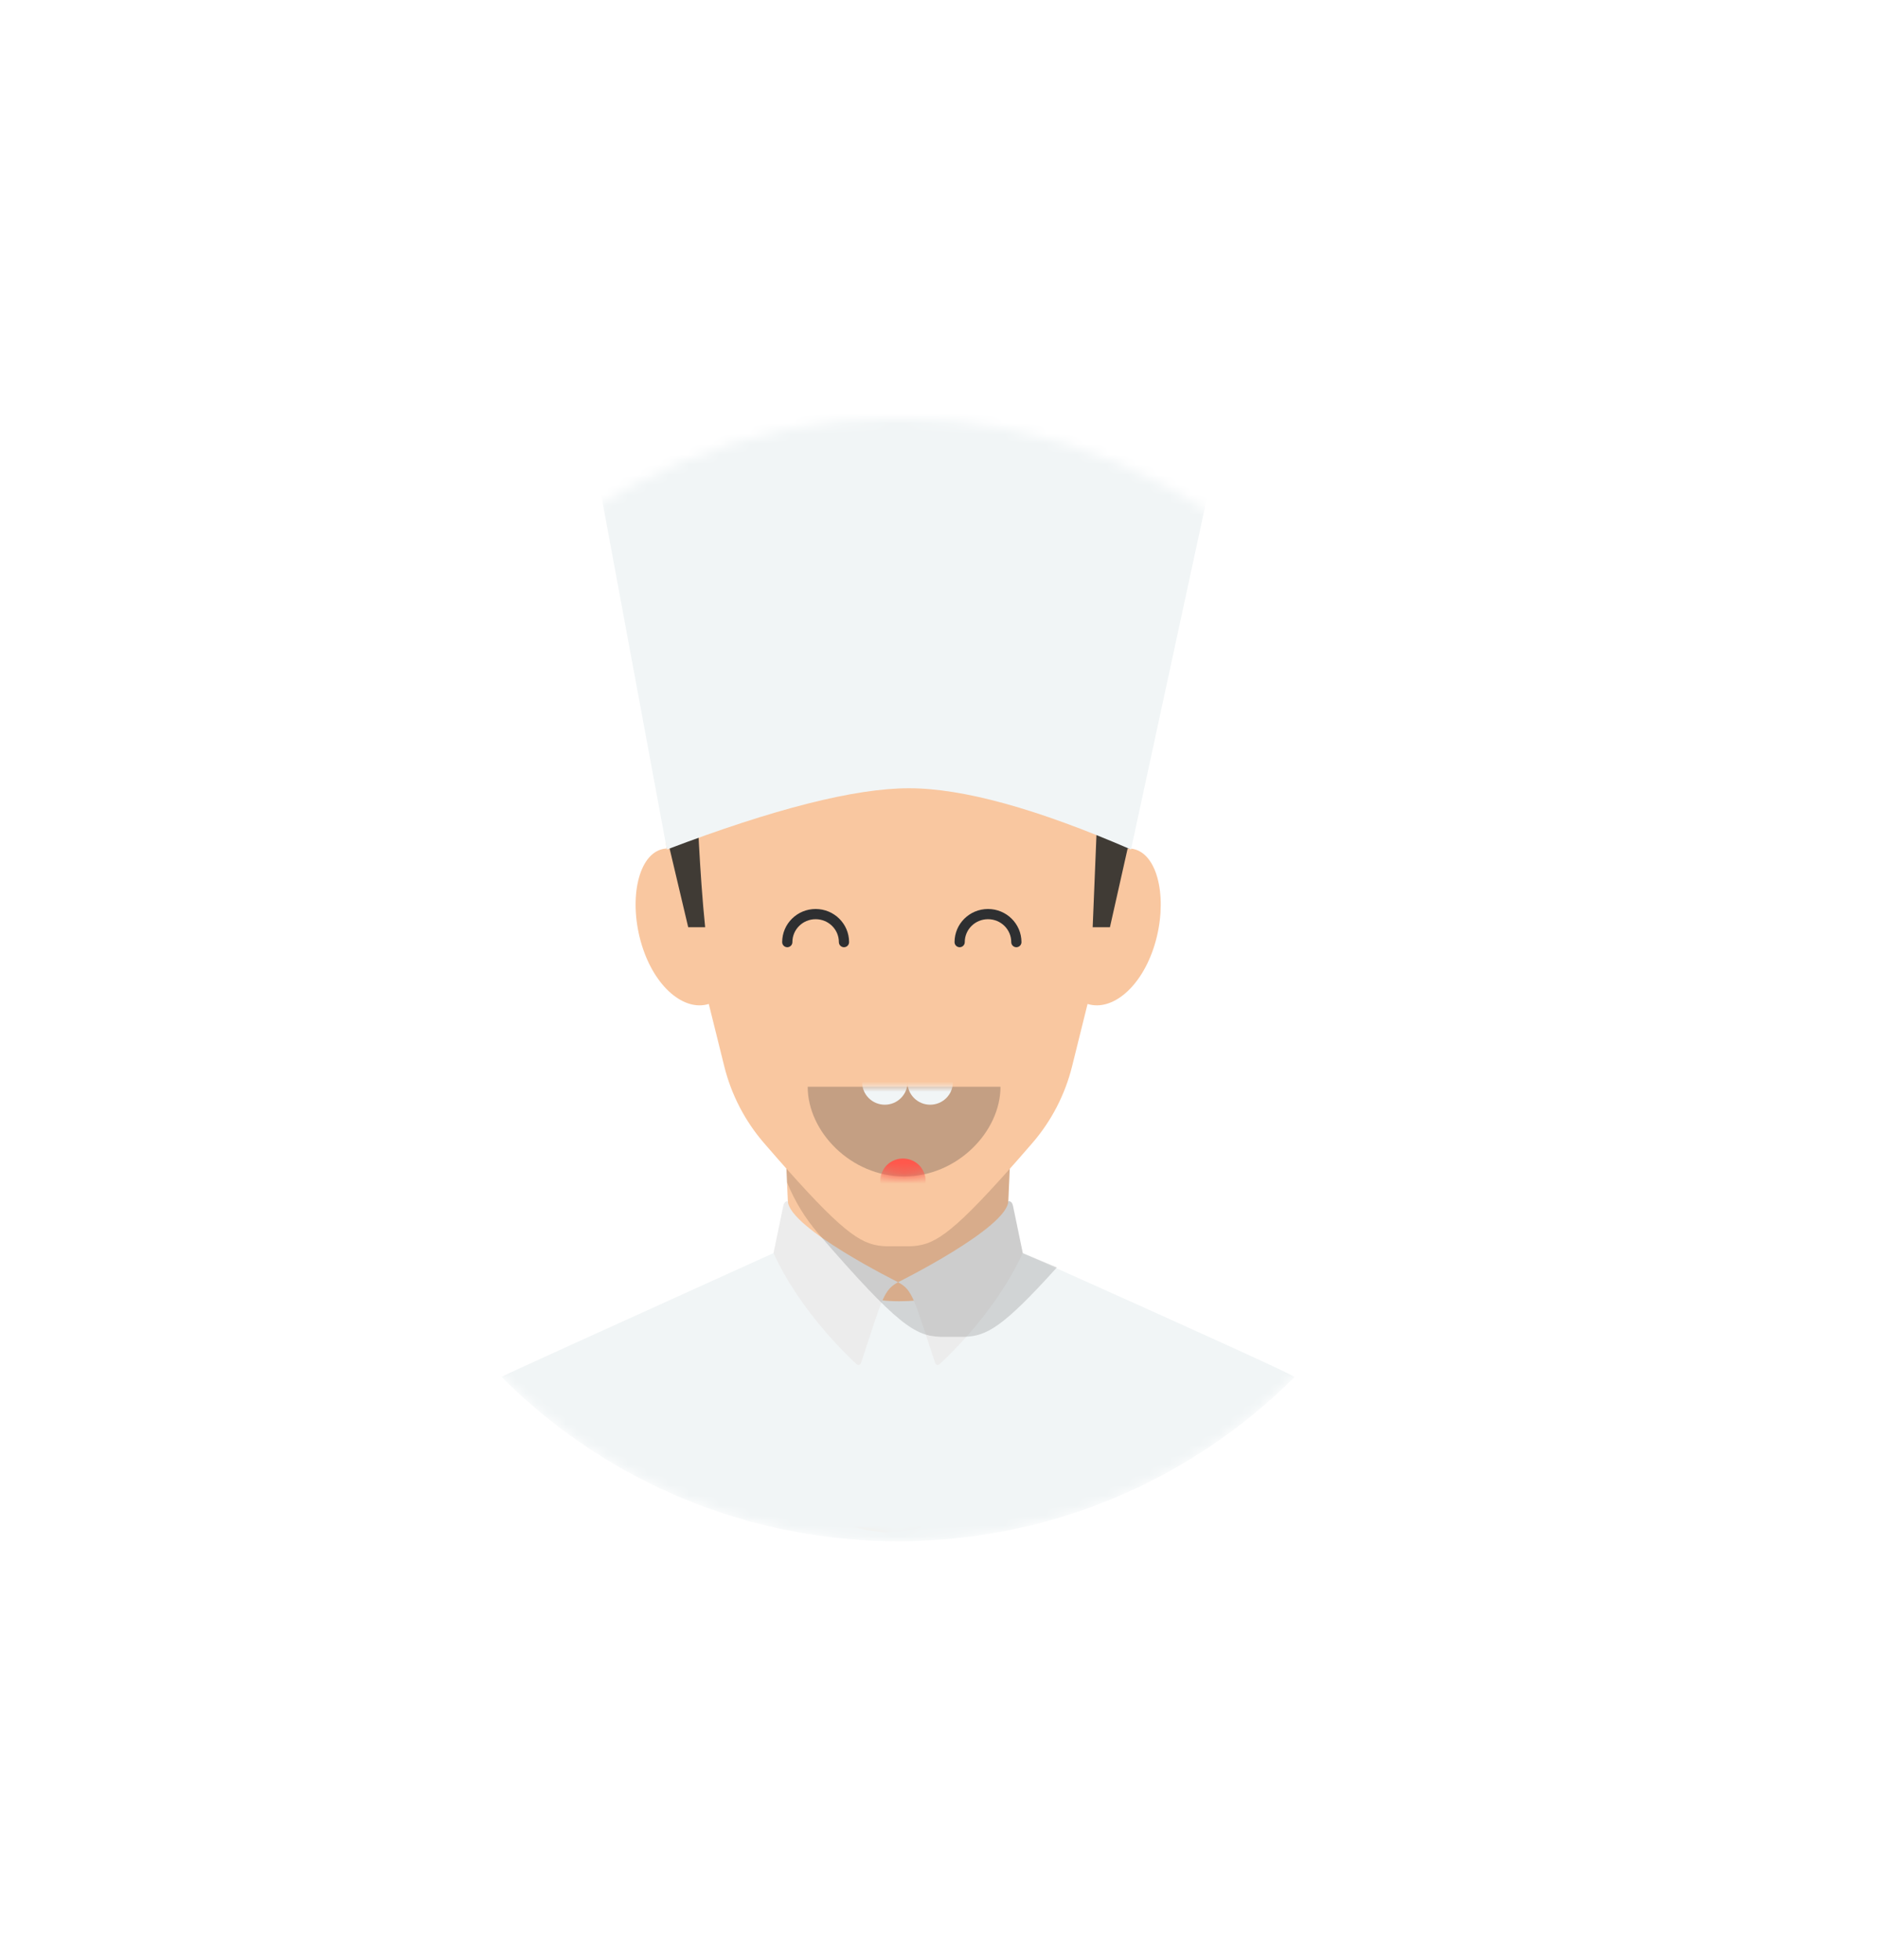 <?xml version="1.0" encoding="UTF-8"?>
<svg width="184px" height="192px" viewBox="0 0 184 192" version="1.1" xmlns="http://www.w3.org/2000/svg" xmlns:xlink="http://www.w3.org/1999/xlink">
    <!-- Generator: Sketch 46.2 (44496) - http://www.bohemiancoding.com/sketch -->
    <title>avatar</title>
    <desc>Created with Sketch.</desc>
    <defs>
        <filter x="-70.5%" y="-46.8%" width="241.8%" height="241.8%" filterUnits="objectBoundingBox" id="filter-1">
            <feOffset dx="0" dy="26" in="SourceAlpha" result="shadowOffsetOuter1"></feOffset>
            <feGaussianBlur stdDeviation="21.5" in="shadowOffsetOuter1" result="shadowBlurOuter1"></feGaussianBlur>
            <feColorMatrix values="0 0 0 0 0.812   0 0 0 0 0.847   0 0 0 0 0.863  0 0 0 0.476 0" type="matrix" in="shadowBlurOuter1" result="shadowMatrixOuter1"></feColorMatrix>
            <feMerge>
                <feMergeNode in="shadowMatrixOuter1"></feMergeNode>
                <feMergeNode in="SourceGraphic"></feMergeNode>
            </feMerge>
        </filter>
        <circle id="path-2" cx="55" cy="55" r="55"></circle>
        <path d="M18.889,0 C18.889,4.394 14.661,8.788 9.444,8.788 C4.229,8.788 0,4.394 0,0 L18.889,0 Z" id="path-4"></path>
    </defs>
    <g id="Loyalty-App" stroke="none" stroke-width="1" fill="none" fill-rule="evenodd">
        <g id="hmapp_login-copy-2" transform="translate(0, -179)">
            <g id="avatar" filter="url(#filter-1)" transform="translate(33, 194)">
                <g id="chief_1">
                    <g id="face">
                        <mask id="mask-3" fill="white">
                            <use xlink:href="#path-2"></use>
                        </mask>
                        <use id="Mask" fill="#FFFFFF" xlink:href="#path-2"></use>
                        <path d="M53.74,109.099 C69.314,109.456 66.739,81.575 66.739,81.575 C66.052,81.288 65.618,80.603 65.651,79.86 L66.034,71.194 L65.876,69.064 L44.107,69.064 L43.949,71.194 L44.332,79.86 C44.365,80.603 43.931,81.288 43.246,81.575 C43.246,81.575 39.079,108.763 53.74,109.099" id="Fill-4" fill="#F9C7A0" mask="url(#mask-3)"></path>
                        <path d="M59.58,109.811 C60.003,109.776 60.421,109.721 60.84,109.676 C61.373,109.619 61.908,109.572 62.436,109.5 C62.898,109.437 63.353,109.354 63.811,109.28 C64.29,109.203 64.771,109.133 65.246,109.044 C65.731,108.952 66.209,108.841 66.69,108.736 C67.128,108.641 67.57,108.553 68.004,108.448 C68.507,108.326 69.001,108.184 69.498,108.048 C69.902,107.938 70.308,107.835 70.708,107.717 C71.224,107.562 71.731,107.39 72.239,107.222 C72.611,107.099 72.985,106.983 73.353,106.853 C73.877,106.667 74.391,106.464 74.909,106.263 C75.251,106.13 75.597,106.002 75.937,105.862 C76.465,105.643 76.983,105.409 77.502,105.176 C77.82,105.033 78.141,104.895 78.456,104.746 C78.984,104.496 79.504,104.231 80.023,103.965 C80.317,103.813 80.614,103.667 80.906,103.511 C81.432,103.229 81.949,102.933 82.465,102.634 C82.738,102.476 83.014,102.321 83.285,102.158 C83.804,101.846 84.314,101.519 84.823,101.19 C85.079,101.024 85.336,100.862 85.589,100.693 C86.099,100.35 86.6,99.995 87.097,99.637 C87.337,99.464 87.578,99.293 87.816,99.116 C88.312,98.746 88.799,98.364 89.282,97.978 C89.509,97.797 89.736,97.618 89.96,97.433 C90.439,97.039 90.909,96.631 91.375,96.221 C91.591,96.03 91.809,95.839 92.022,95.645 C92.479,95.228 92.926,94.801 93.37,94.369 C93.526,94.218 93.681,94.066 93.836,93.912 C93.939,93.809 85.063,89.762 67.209,81.773 C63.734,85.355 53.269,90.292 42.786,81.767 C25.083,89.778 16.202,93.818 16.142,93.886 C16.645,94.42 17.143,94.888 17.644,95.352 C17.764,95.464 17.88,95.581 18.001,95.691 C18.516,96.16 19.045,96.613 19.577,97.062 C19.697,97.163 19.812,97.269 19.933,97.369 C20.467,97.812 21.016,98.239 21.567,98.662 C21.693,98.76 21.815,98.862 21.943,98.958 C22.504,99.381 23.079,99.788 23.657,100.19 C23.782,100.276 23.901,100.368 24.025,100.453 C24.603,100.848 25.194,101.225 25.788,101.598 C25.92,101.682 26.049,101.771 26.182,101.853 C26.771,102.217 27.373,102.562 27.977,102.903 C28.121,102.985 28.261,103.074 28.408,103.154 C29.004,103.484 29.613,103.796 30.223,104.104 C30.383,104.185 30.538,104.273 30.698,104.352 C31.295,104.647 31.904,104.922 32.513,105.195 C32.694,105.277 32.871,105.366 33.053,105.445 C33.647,105.704 34.253,105.943 34.859,106.182 C35.062,106.262 35.261,106.35 35.465,106.429 C36.056,106.653 36.656,106.856 37.257,107.061 C37.484,107.138 37.706,107.225 37.934,107.299 C38.524,107.491 39.124,107.662 39.724,107.835 C39.968,107.906 40.208,107.987 40.454,108.054 C41.04,108.214 41.635,108.353 42.229,108.494 C42.495,108.558 42.758,108.631 43.025,108.691 C43.6,108.818 44.183,108.924 44.765,109.033 C45.059,109.088 45.348,109.155 45.642,109.205 C46.228,109.305 46.821,109.383 47.413,109.465 C47.71,109.506 48.004,109.558 48.302,109.595 C48.948,109.673 49.601,109.728 50.254,109.784 C50.504,109.805 50.751,109.838 51.002,109.855 C51.909,109.921 52.822,109.965 53.74,109.986 C54.725,110.008 55.706,110.004 56.68,109.975 C57.023,109.965 57.362,109.935 57.703,109.918 C58.331,109.888 58.959,109.862 59.58,109.811 Z" id="Fill-6" fill="#F1F5F6" mask="url(#mask-3)"></path>
                        <path d="M44.192,76.679 L44.192,76.679 C43.884,76.679 43.802,76.926 43.745,77.136 L42.786,81.767 C45.28,87.23 49.732,91.551 50.928,92.654 C51.07,92.784 51.301,92.715 51.362,92.531 C53.451,86.2 53.561,85.385 55,84.62 C55,84.62 44.299,79.312 44.192,76.679" id="Fill-14" fill="#ECECEC" mask="url(#mask-3)"></path>
                        <path d="M65.792,76.679 L65.792,76.679 C66.099,76.679 66.182,76.926 66.239,77.136 L67.198,81.767 C64.703,87.23 60.252,91.551 59.055,92.654 C58.913,92.784 58.682,92.715 58.621,92.531 C56.532,86.2 56.423,85.385 54.983,84.62 C54.983,84.62 65.684,79.312 65.792,76.679" id="Fill-18" fill="#ECECEC" mask="url(#mask-3)"></path>
                        <path d="M36.418,57.365 C36.426,57.362 36.434,57.357 36.442,57.354 L36.446,57.365 L37.962,63.471 C38.651,66.246 39.988,68.827 41.858,70.99 C49.682,80.042 51.357,80.998 53.801,81.097 L55.001,81.096 L56.199,81.097 C58.643,80.998 60.318,80.042 68.142,70.99 C70.012,68.827 71.349,66.246 72.038,63.471 L73.554,57.365 L73.558,57.354 C73.566,57.357 73.574,57.362 73.583,57.365 C75.934,58.088 78.833,55.769 80.119,51.588 C81.404,47.407 80.589,42.948 78.237,42.225 C78.06,42.17 77.878,42.142 77.694,42.127 L77.933,39.847 C77.933,17.864 59.016,16.226 58.104,16.226 L56.31,16.226 L55.001,16.226 L53.69,16.226 L51.897,16.226 C50.984,16.226 32.067,17.864 32.067,39.847 L32.306,42.127 C32.122,42.142 31.94,42.17 31.763,42.225 C29.411,42.948 28.596,47.407 29.881,51.588 C31.167,55.769 34.066,58.088 36.418,57.365" id="Fill-20" fill="#F9C7A0" mask="url(#mask-3)"></path>
                        <path d="M46.479,11.98 C33.6,15.659 33.43,25 33.359,32.136 C33.289,39.271 32.341,42.031 32.341,42.031 L32.584,42.041 L34.428,49.84 L36.089,49.84 C35.541,44.563 35.29,37.639 35.29,37.639 L39.064,32.754 C47.066,22.974 71.554,37.093 74.723,33.601 L74.057,49.841 L75.748,49.841 L77.483,42.123 L77.694,42.127 C78.182,37.734 76.305,34.902 76.495,32.754 C76.685,30.606 76.73,28.693 75.748,26.02 C73.531,19.988 66.811,14.804 61.207,12.782 C56.481,11.077 51.31,10.599 46.479,11.98 Z" id="Fill-22" fill="#403B35" mask="url(#mask-3)"></path>
                        <path d="M24.516,-2.66453526e-15 C40.085,-5.323 50.525,-7.984 55.836,-7.984 C61.148,-7.984 71.514,-5.323 86.936,-2.66453526e-15 L77.811,42.227 C68.592,38.226 61.34,36.226 56.055,36.226 C50.77,36.226 42.864,38.226 32.339,42.227 L24.516,-2.66453526e-15 Z" id="Rectangle" fill="#F1F5F6" mask="url(#mask-3)"></path>
                        <path d="M67.211,81.773 C67.212,81.771 67.213,81.77 67.214,81.768 L66.255,77.136 C66.199,76.927 66.117,76.679 65.808,76.679 L65.808,76.679 C65.806,76.726 65.794,76.774 65.785,76.823 L65.931,73.512 C59.98,80.209 58.392,81.008 56.199,81.097 L55,81.096 L53.801,81.097 C51.606,81.008 50.012,80.201 44.051,73.491 L44.111,74.837 C44.854,76.663 45.886,78.363 47.181,79.861 C55.005,88.913 56.68,89.868 59.124,89.968 L60.322,89.967 L61.522,89.968 C63.626,89.882 65.17,89.148 70.55,83.171 L67.211,81.773 Z" id="Fill-32" fill-opacity="0.136" fill="#020203" mask="url(#mask-3)"></path>
                    </g>
                </g>
                <g id="Group" transform="translate(43.468, 47.016)">
                    <g id="face_5">
                        <g id="Page-1" transform="translate(0, 0.879)">
                            <g id="Stroke-3" transform="translate(2.667, 17.576)">
                                <mask id="mask-5" fill="white">
                                    <use xlink:href="#path-4"></use>
                                </mask>
                                <use id="Mask" fill="#C49F83" xlink:href="#path-4"></use>
                                <ellipse id="Oval" fill="#FF584C" mask="url(#mask-5)" cx="9.333" cy="9.227" rx="2.222" ry="2.197"></ellipse>
                                <ellipse id="Oval-Copy-2" fill="#F1F5F6" mask="url(#mask-5)" cx="7.556" cy="-0.439" rx="2.222" ry="2.197"></ellipse>
                                <ellipse id="Oval-Copy-3" fill="#F1F5F6" mask="url(#mask-5)" cx="12" cy="-0.439" rx="2.222" ry="2.197"></ellipse>
                            </g>
                            <path d="M17.556,0.659 C17.556,2.176 18.799,3.404 20.333,3.404 C21.868,3.404 23.111,2.176 23.111,0.659" id="Stroke-7" stroke="#2E2F31" stroke-linecap="round" stroke-linejoin="round" transform="translate(20.333, 2.032) scale(1, -1) translate(-20.333, -2.032) "></path>
                            <path d="M0.667,0.659 C0.667,2.176 1.91,3.404 3.444,3.404 C4.98,3.404 6.222,2.176 6.222,0.659" id="Stroke-7" stroke="#2E2F31" stroke-linecap="round" stroke-linejoin="round" transform="translate(3.444, 2.032) scale(1, -1) translate(-3.444, -2.032) "></path>
                        </g>
                    </g>
                </g>
            </g>
        </g>
    </g>
</svg>
